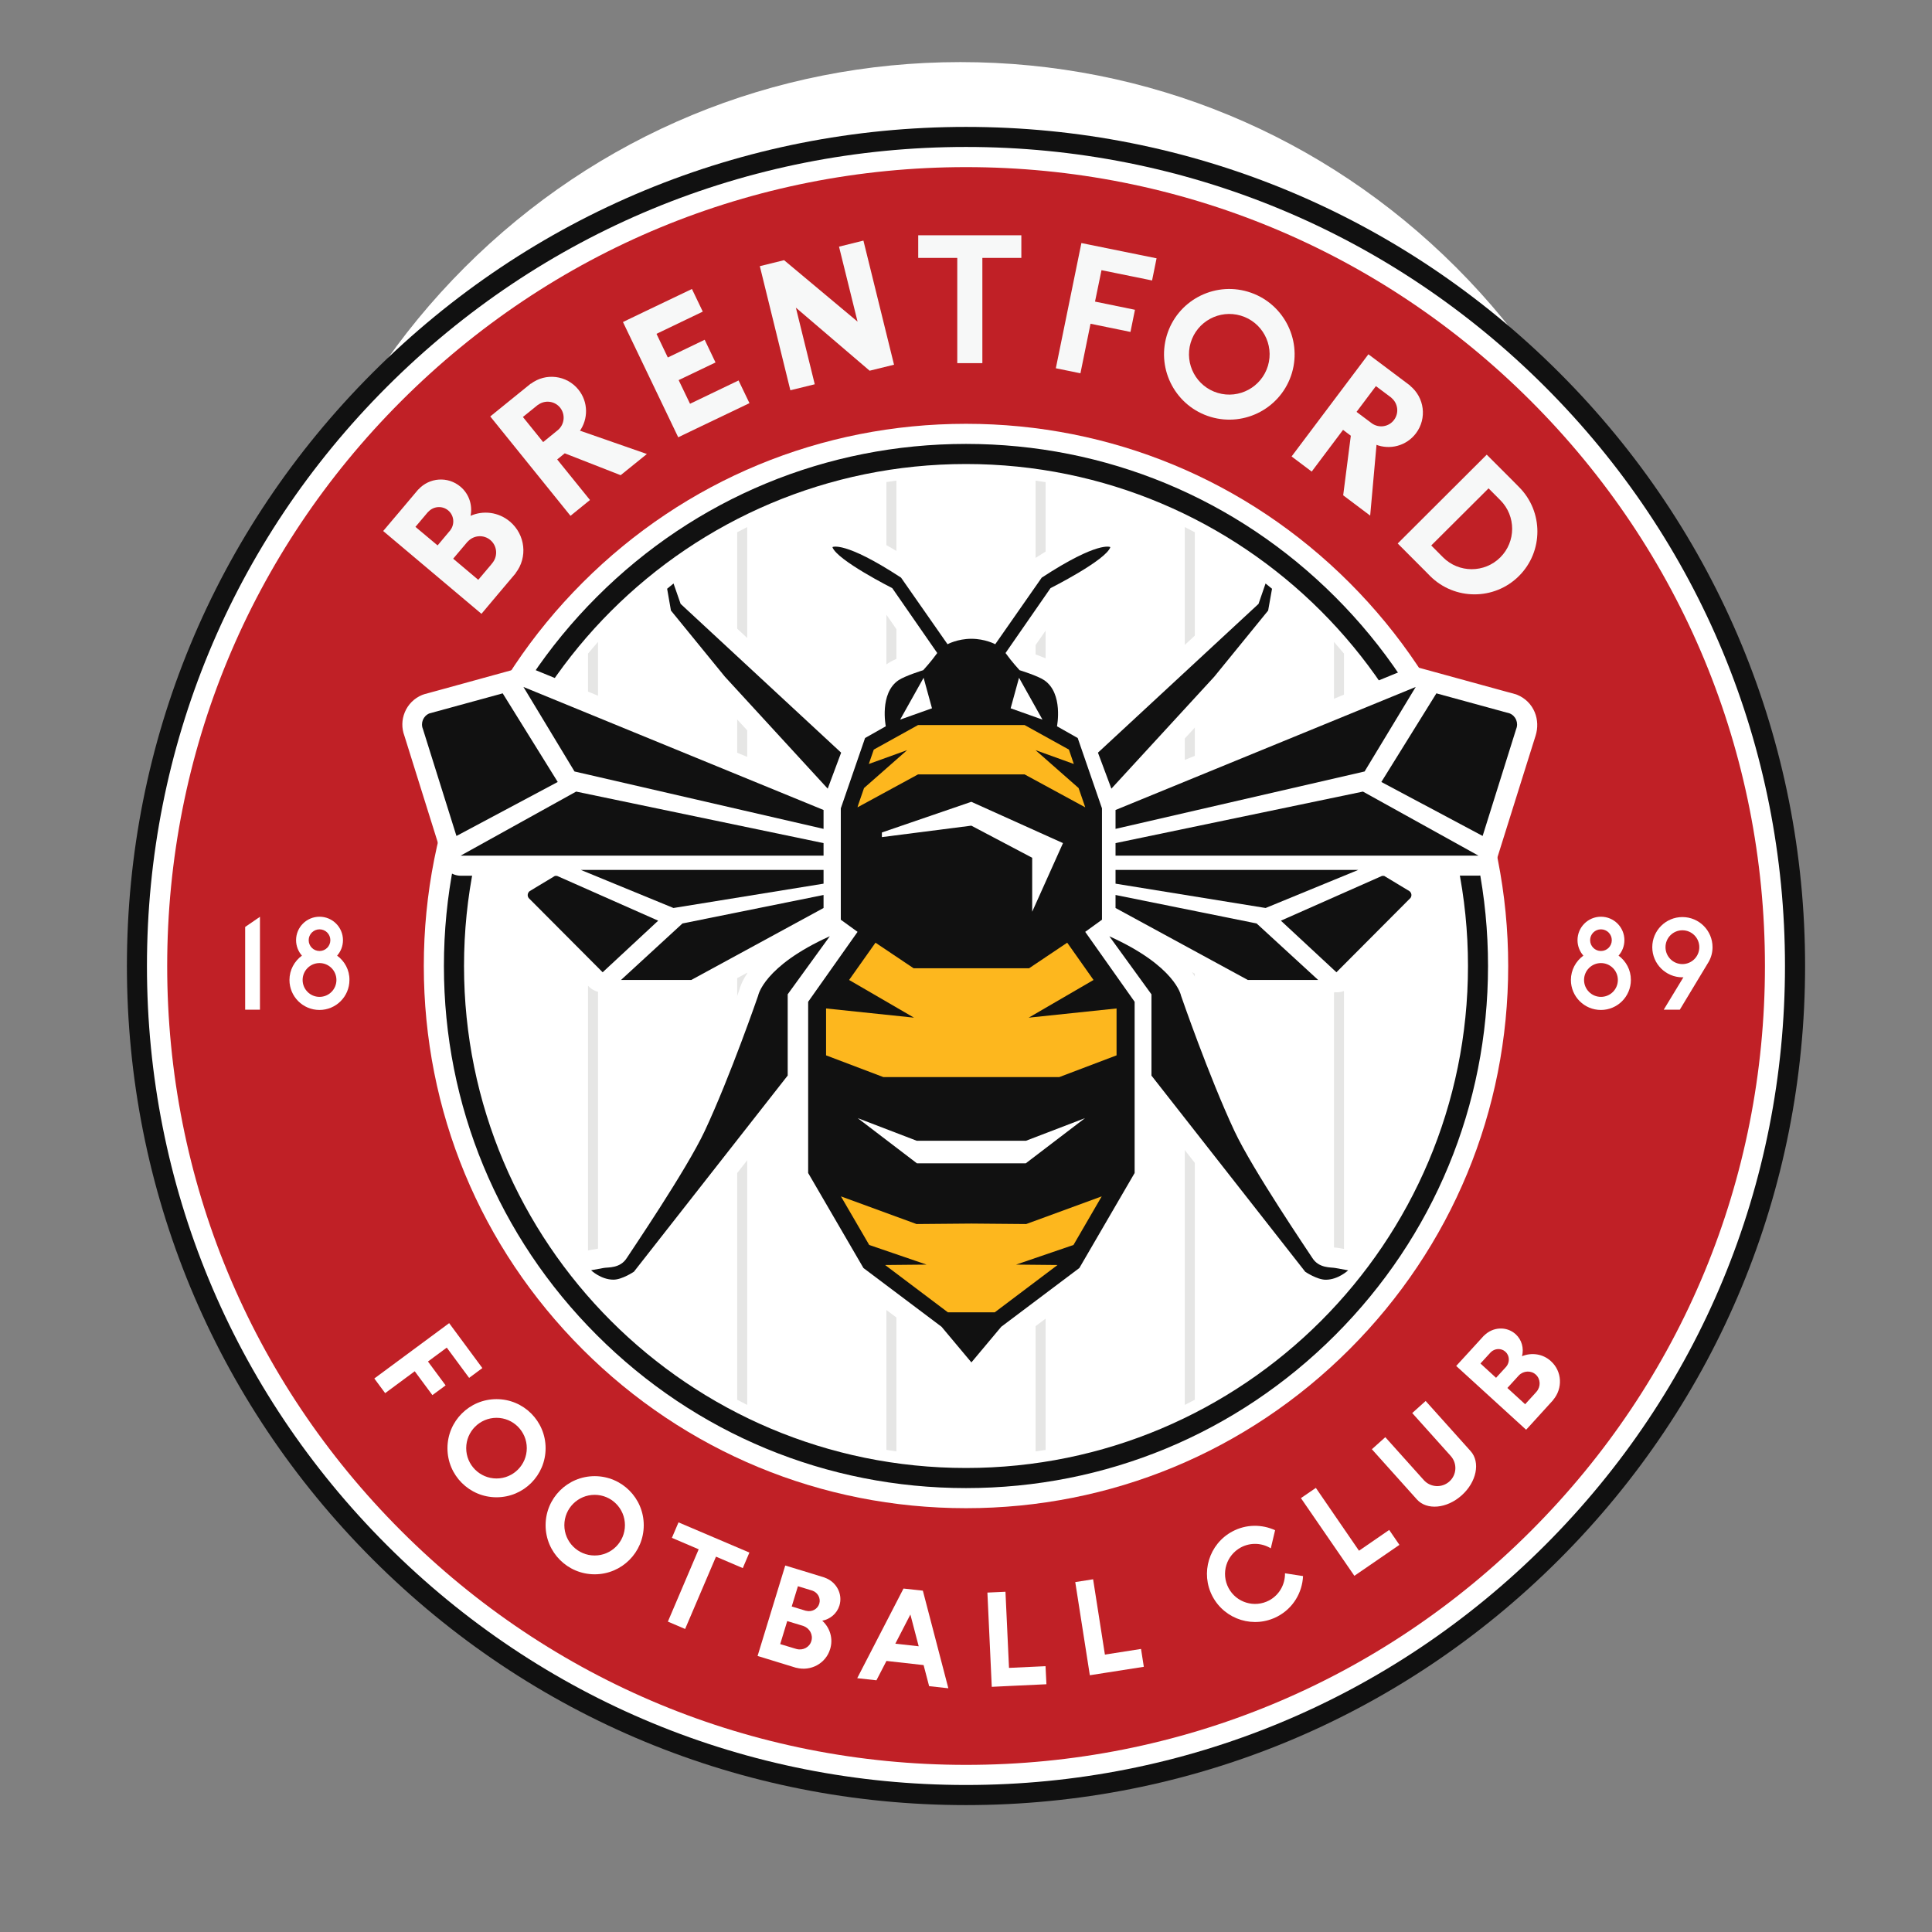 <?xml version="1.0" encoding="utf-8"?>
<!-- Generator: Adobe Illustrator 25.1.0, SVG Export Plug-In . SVG Version: 6.00 Build 0)  -->
<svg version="1.1" id="Layer_1" xmlns="http://www.w3.org/2000/svg" xmlns:xlink="http://www.w3.org/1999/xlink" x="0px" y="0px"
	 viewBox="0 0 283.46 283.46" style="enable-background:new 0 0 283.46 283.46;" xml:space="preserve">
<rect x="0" y="0" width="283.46" height="283.46" fill="#808080" stroke="none"/>
<style type="text/css">
	.st0{fill:#FFFFFF;}
	.st1{fill:#111111;}
	.st2{fill:#C02026;}
	.st3{fill:#E6E6E5;}
	.st4{fill:#FDB71E;}
	.st5{fill:#F7F8F8;}
</style>
<path class="st0" d="M213.64,39.23C194.21,19.8,168.38,9.11,140.91,9.11c-27.47,0-53.3,10.7-72.73,30.12
	c-19.43,19.43-30.12,45.25-30.12,72.73c0,27.47,10.7,53.3,30.12,72.73c19.43,19.43,45.25,30.12,72.73,30.12
	c27.47,0,53.3-10.7,72.73-30.12c19.43-19.42,30.12-45.25,30.12-72.73C243.76,84.48,233.06,58.65,213.64,39.23z"/>
<g>
	<path class="st1" d="M228.78,54.68c-23.25-23.25-54.17-36.06-87.05-36.06c-32.88,0-63.8,12.81-87.05,36.06
		c-23.25,23.25-36.06,54.17-36.06,87.05s12.81,63.8,36.06,87.05c23.25,23.25,54.17,36.06,87.05,36.06c32.88,0,63.8-12.8,87.05-36.06
		c23.25-23.25,36.06-54.17,36.06-87.05C264.84,108.84,252.04,77.93,228.78,54.68z"/>
	<path class="st0" d="M226.7,56.76c-22.7-22.7-52.87-35.2-84.97-35.2c-32.1,0-62.27,12.5-84.97,35.2
		c-22.7,22.7-35.2,52.87-35.2,84.97c0,32.1,12.5,62.27,35.2,84.97c22.7,22.69,52.87,35.19,84.97,35.19
		c32.1,0,62.27-12.5,84.97-35.19c22.7-22.7,35.19-52.87,35.19-84.97C261.89,109.63,249.39,79.46,226.7,56.76z"/>
	<path class="st2" d="M224.62,58.85c-22.14-22.14-51.58-34.33-82.88-34.33c-31.31,0-60.74,12.19-82.88,34.33
		c-22.14,22.14-34.33,51.57-34.33,82.88c0,31.31,12.19,60.75,34.33,82.88c22.14,22.14,51.57,34.33,82.88,34.33
		c31.31,0,60.75-12.19,82.88-34.33c22.14-22.14,34.33-51.57,34.33-82.88C258.95,110.42,246.75,80.98,224.62,58.85z"/>
	<path class="st0" d="M197.98,85.48c-15.03-15.02-35-23.3-56.25-23.3c-21.25,0-41.22,8.27-56.25,23.3
		c-15.02,15.02-23.3,35-23.3,56.25c0,21.25,8.27,41.22,23.3,56.25c15.03,15.02,35,23.3,56.25,23.3c21.25,0,41.22-8.28,56.25-23.3
		c15.02-15.02,23.3-35,23.3-56.25C221.28,120.48,213,100.51,197.98,85.48z"/>
	<path class="st1" d="M195.89,87.57c-14.47-14.47-33.7-22.44-54.16-22.44c-20.46,0-39.7,7.97-54.16,22.44
		c-14.47,14.47-22.44,33.7-22.44,54.16c0,20.46,7.97,39.7,22.44,54.16c14.47,14.47,33.7,22.44,54.16,22.44
		c20.46,0,39.7-7.97,54.16-22.44c14.47-14.47,22.43-33.7,22.43-54.16C218.33,121.27,210.36,102.03,195.89,87.57z M141.73,215.38
		c-40.68,0-73.65-32.97-73.65-73.65c0-40.68,32.97-73.65,73.65-73.65c40.68,0,73.65,32.97,73.65,73.65
		C215.38,182.41,182.41,215.38,141.73,215.38z"/>
	<g>
		<g>
			<path class="st3" d="M151.94,212.95c0.49-0.07,0.98-0.15,1.47-0.22V70.74c-0.49-0.08-0.98-0.15-1.47-0.22V212.95z"/>
		</g>
		<g>
			<path class="st3" d="M195.72,189.28c0.5-0.56,0.99-1.14,1.47-1.72V95.9c-0.48-0.58-0.98-1.15-1.47-1.72V189.28z"/>
		</g>
		<g>
			<path class="st3" d="M173.83,206.13c0.5-0.25,0.99-0.5,1.47-0.76V78.09c-0.49-0.26-0.98-0.51-1.47-0.76V206.13z"/>
		</g>
		<g>
			<path class="st3" d="M130.05,212.72c0.49,0.08,0.98,0.16,1.47,0.22V70.51c-0.49,0.07-0.98,0.14-1.47,0.22V212.72z"/>
		</g>
		<g>
			<path class="st3" d="M108.16,205.37c0.49,0.26,0.98,0.51,1.47,0.76V77.33c-0.49,0.25-0.99,0.5-1.47,0.76V205.37z"/>
		</g>
		<g>
			<path class="st3" d="M86.27,187.56c0.48,0.58,0.98,1.15,1.47,1.72v-95.1c-0.5,0.57-0.99,1.14-1.47,1.72V187.56z"/>
		</g>
	</g>
	<path class="st0" d="M225.17,104.49c-0.48-1.16-1.39-2.06-2.55-2.54c-0.11-0.05-0.23-0.09-0.35-0.12l-1.65-0.45l-12.94-3.55
		c-0.15-0.11-1.16-0.71-0.87-0.29c0.02,0.02,0.03,0.04,0.04,0.06l-1.45-0.4l0.83,1.01l-37.04,15.19l11.13-12.11
		c0.04-0.04,0.08-0.09,0.12-0.13l7.91-9.71c0.32-0.39,0.53-0.85,0.62-1.35l0.57-3.19c0.19-1.05-0.25-0.62-1.08-1.29l-2.42-1.1
		c-0.53-0.44-0.88,1.1-1.55,1.1c-0.27,0,0.66-2.91,0.4-2.84c-0.93,0.26-1.67,0.96-1.98,1.87l-0.79,2.29l-21.44,19.87
		c-0.26-0.45-0.64-0.83-1.1-1.09l-1.38-0.78c0.04-2.24-0.45-5.61-3.33-7.57c-0.93-0.63-2.56-1.24-3.61-1.59
		c-0.02-0.02-0.04-0.05-0.06-0.07l4.94-7.12c8.63-4.44,9.35-6.66,9.59-7.4c0.43-1.33-0.13-2.77-1.34-3.46
		c-0.53-0.3-1.17-0.46-1.91-0.46c-2.39,0-6.06,1.65-11.24,5.03c-0.31,0.21-0.59,0.47-0.8,0.78l-5.56,7.96
		c-0.68-0.15-1.48-0.26-2.34-0.26c-0.87,0-1.66,0.11-2.34,0.26l-5.56-7.96c-0.21-0.31-0.49-0.57-0.8-0.78
		c-5.18-3.39-8.85-5.03-11.24-5.03c-0.74,0-1.38,0.15-1.91,0.46c-1.21,0.69-1.77,2.14-1.34,3.46c0.24,0.74,0.96,2.96,9.59,7.4
		l4.94,7.12c-0.02,0.02-0.04,0.05-0.06,0.07c-1.05,0.35-2.67,0.96-3.61,1.59c-2.88,1.95-3.37,5.32-3.33,7.57l-1.38,0.78
		c-0.57,0.32-1.01,0.83-1.26,1.43l-21.8-20.21l-0.79-2.29c-0.31-0.91-1.06-1.61-1.98-1.87c-0.26-0.07-0.53-0.11-0.8-0.11
		c-0.67,0-0.86,0.6-1.39,1.03l-0.57,0.98c-0.82,0.68-2.07,1.18-1.88,2.23l0.57,3.19c0.09,0.49,0.3,0.96,0.62,1.35l7.91,9.71
		c0.04,0.05,0.07,0.09,0.11,0.13l11.13,12.11l-37.4-15.33c-0.14-0.06-0.27-0.1-0.41-0.13c0.16-0.22,0.28-0.38,0.28-0.38l-1.08,0.3
		c-0.47,0.02-0.92,0.14-1.33,0.37l-11.12,3.06l-2.02,0.55c-0.12,0.03-0.23,0.07-0.35,0.12c-1.16,0.48-2.07,1.38-2.55,2.54
		c-0.46,1.11-0.48,2.33-0.06,3.45l1.78,5.69l0,0l3.62,11.56c-0.05,0.36-0.03,0.72,0.06,1.08c0.34,1.3,1.51,2.21,2.85,2.21h8.24
		c-0.7,0.57-1.17,1.37-1.31,2.28c-0.15,0.97,0.09,1.94,0.67,2.73c0.09,0.12,0.18,0.23,0.29,0.34l10.86,10.9
		c0.57,0.58,1.33,0.87,2.09,0.87c0.11,0,0.23-0.02,0.34-0.03c0.55,0.72,1.41,1.16,2.34,1.16h10.32c0.49,0,0.98-0.12,1.41-0.36
		l6.85-3.73c-0.81,1.17-1.15,2.1-1.28,2.62c-0.45,1.3-4.19,11.98-7.68,19.43c-1.46,3.11-5.02,8.92-10.57,17.26
		c-0.39,0.59-0.57,0.85-0.66,1c-0.15,0.05-0.48,0.07-0.66,0.08c-0.25,0.02-0.52,0.04-0.82,0.1c-0.57,0.11-1.78,0.32-1.79,0.32
		c-1.1,0.19-2,0.98-2.32,2.04c-0.33,1.07,0.41,1.17,1.21,1.94c0.23,0.23,1.95,3.26,4.89,3.26c2.04,0,4.09-1.28,4.67-1.68
		c0.25-0.17,0.48-0.38,0.66-0.62l20.28-25.88v9.56c0,0.52,0.14,1.03,0.4,1.48l8.11,13.94c0.2,0.34,0.46,0.64,0.78,0.87l11.19,8.42
		l4.16,4.97c0.56,0.67,1.39,1.06,2.26,1.06c0.87,0,1.7-0.39,2.26-1.06l4.16-4.97l11.19-8.42c0.31-0.24,0.58-0.53,0.78-0.87
		l8.11-13.94c0.26-0.45,0.4-0.96,0.4-1.48v-8.9l19.76,25.21c0.19,0.24,0.41,0.45,0.66,0.62c0.58,0.39,2.63,1.68,4.67,1.68
		c2.94,0,4.09-3.65,4.33-3.87c0.8-0.77,2.17-1.39,1.84-2.46c-0.33-1.07-1.29-0.72-2.39-0.91c-0.01,0-1.23-0.21-1.79-0.32
		c-0.3-0.06-0.58-0.08-0.82-0.1c-0.18-0.01-0.51-0.04-0.66-0.08c-0.1-0.16-0.28-0.42-0.66-1c-5.55-8.34-9.11-14.15-10.57-17.26
		c-3.45-7.36-7.22-18.12-7.68-19.44c-0.14-0.53-0.47-1.45-1.28-2.62l6.85,3.73c0.43,0.24,0.92,0.36,1.41,0.36h10.32
		c0.93,0,1.79-0.44,2.34-1.16c0.11,0.01,0.23,0.03,0.34,0.03c0.76,0,1.51-0.29,2.09-0.87l10.86-10.9c0.1-0.11,0.2-0.22,0.29-0.34
		c1.16-1.58,0.86-3.78-0.64-5.01h8.24c0.83,0,1.31-0.35,1.63-0.92c0.11,0.51,0.24,0.94,0.24,0.94l5.12-16.33l1.33-4.23
		C225.65,106.82,225.63,105.6,225.17,104.49z"/>
	<g>
		<g>
			<path class="st1" d="M73.75,101.72c-0.06,0.02-0.11,0.04-0.15,0.05l-10.6,2.9c-0.9,0.37-1.32,1.4-0.95,2.29l4.92,15.69
				l14.86-7.92L73.75,101.72z"/>
			<path class="st1" d="M96.57,135.08l-14.84-6.57c-0.02,0.01-0.29-0.01-0.31,0l-3.7,2.23c-0.32,0.24-0.39,0.69-0.16,1.01
				l10.86,10.9L96.57,135.08z"/>
			<polygon class="st1" points="120.83,121.61 120.83,118.84 76.8,100.79 84.29,113.19 			"/>
			<polygon class="st1" points="98.82,85.61 97.88,86.38 98.44,89.58 106.36,99.29 121.44,115.71 123.41,110.43 99.86,88.6 			"/>
			<polygon class="st1" points="120.83,123.7 84.53,116.14 67.58,125.54 120.83,125.54 			"/>
			<polygon class="st1" points="120.83,127.63 85.21,127.63 98.81,133.22 120.83,129.65 			"/>
			<polygon class="st1" points="101.42,143.78 120.83,133.22 120.83,131.31 100.13,135.49 91.11,143.78 			"/>
			<path class="st1" d="M111.23,146.09c0,0-4.07,11.81-7.84,19.86c-2.67,5.7-10.92,17.82-11.42,18.61
				c-0.98,1.57-2.76,1.35-3.38,1.47c-0.61,0.12-1.87,0.34-1.87,0.34s1.44,1.38,3.28,1.38c1.29,0,3.01-1.17,3.01-1.17l22.56-28.78
				v-11.92l6.18-8.52C111.99,141.77,111.23,146.09,111.23,146.09z"/>
			<path class="st1" d="M221.5,104.67l-10.6-2.9c-0.04-0.02-0.09-0.03-0.15-0.05l-8.08,13.01l14.86,7.92l4.92-15.69
				C222.82,106.07,222.4,105.04,221.5,104.67z"/>
			<path class="st1" d="M206.78,130.74l-3.7-2.23c-0.01-0.01-0.29,0.01-0.31,0l-14.84,6.57l8.15,7.57l10.86-10.9
				C207.18,131.43,207.11,130.98,206.78,130.74z"/>
			<polygon class="st1" points="163.67,121.61 200.21,113.19 207.71,100.79 163.67,118.84 			"/>
			<polygon class="st1" points="178.15,99.29 186.06,89.58 186.63,86.38 185.68,85.61 184.65,88.6 161.09,110.43 163.06,115.71 			
				"/>
			<polygon class="st1" points="163.67,123.7 163.67,125.54 216.92,125.54 199.97,116.14 			"/>
			<polygon class="st1" points="163.67,127.63 163.67,129.65 185.69,133.22 199.29,127.63 			"/>
			<polygon class="st1" points="163.67,133.22 183.08,143.78 193.4,143.78 184.37,135.49 163.67,131.31 			"/>
			<path class="st1" d="M192.54,184.56c-0.5-0.79-8.75-12.91-11.42-18.61c-3.77-8.05-7.84-19.86-7.84-19.86s-0.76-4.32-10.52-8.72
				l6.18,8.52v11.92l22.56,28.78c0,0,1.72,1.17,3.01,1.17c1.84,0,3.29-1.38,3.29-1.38s-1.26-0.22-1.87-0.34
				C195.3,185.91,193.52,186.12,192.54,184.56z"/>
		</g>
		<path class="st1" d="M159.22,136.72l2.46-1.78V118.6l-3.56-10.32l-3.04-1.72c0,0,0.96-4.83-1.87-6.76
			c-0.97-0.66-3.62-1.47-3.62-1.47s-1.14-1.23-2.06-2.52l6.6-9.52c0,0,8.17-4.11,8.78-6.02c0,0-1.72-0.98-10.07,4.48l-6.82,9.77
			c0,0-1.47-0.8-3.5-0.8c-2.03,0-3.5,0.8-3.5,0.8l-6.82-9.77c-8.35-5.47-10.07-4.48-10.07-4.48c0.62,1.9,8.78,6.02,8.78,6.02
			l6.6,9.52c-0.92,1.29-2.06,2.52-2.06,2.52s-2.65,0.82-3.62,1.47c-2.84,1.92-1.87,6.76-1.87,6.76l-3.04,1.72l-3.56,10.32v16.34
			l2.46,1.78l-7.25,10.26v25.12l8.11,13.94l11.46,8.62l4.38,5.23l4.38-5.23l11.46-8.62l8.11-13.94v-25.12L159.22,136.72z
			 M149.51,99.44l3.44,6.14l-4.67-1.66L149.51,99.44z M135.51,99.44l1.23,4.48l-4.67,1.66L135.51,99.44z M129.39,122.14l13.12-4.5
			l13.45,6.06l-4.52,10.07v-7.92l-8.93-4.71l-13.12,1.68V122.14z M150.5,170.68h-7.99h-7.98l-8.69-6.63l8.66,3.32h8.01h8.02
			l8.66-3.32L150.5,170.68z"/>
		<polygon class="st4" points="159.1,118.08 158.25,115.62 151.93,110.06 157.55,112.09 156.83,109.98 150.33,106.38 142.51,106.38 
			134.69,106.38 128.2,109.98 127.47,112.09 133.09,110.06 126.77,115.62 125.92,118.08 125.81,118.45 134.69,113.62 142.51,113.62 
			150.33,113.62 159.22,118.45 		"/>
		<polygon class="st4" points="161.64,175.53 150.56,179.59 142.51,179.52 134.47,179.59 123.38,175.53 127.53,182.66 
			135.94,185.54 129.86,185.6 139.07,192.54 142.51,192.54 145.95,192.54 155.16,185.6 149.08,185.54 157.5,182.66 		"/>
		<polygon class="st4" points="150.93,149.31 160.44,143.78 156.58,138.31 150.99,142.06 142.51,142.06 134.04,142.06 
			128.45,138.31 124.58,143.78 134.1,149.31 121.2,147.96 121.2,154.84 129.61,158.03 142.51,158.03 155.41,158.03 163.82,154.84 
			163.82,147.96 		"/>
	</g>
	<path class="st0" d="M49.46,140.21c0.54-0.61,0.86-1.4,0.86-2.27c0-1.9-1.54-3.44-3.44-3.44c-1.9,0-3.44,1.54-3.44,3.44
		c0,0.87,0.33,1.67,0.86,2.27c-1.1,0.8-1.83,2.1-1.83,3.57c0,2.43,1.97,4.4,4.4,4.4c2.43,0,4.4-1.97,4.4-4.4
		C51.29,142.31,50.56,141.01,49.46,140.21z M46.88,136.35c0.88,0,1.59,0.71,1.59,1.59c0,0.88-0.71,1.59-1.59,1.59
		c-0.88,0-1.59-0.71-1.59-1.59C45.29,137.06,46.01,136.35,46.88,136.35z M46.88,146.26c-1.37,0-2.48-1.11-2.48-2.48
		c0-1.37,1.11-2.48,2.48-2.48c1.37,0,2.48,1.11,2.48,2.48C49.36,145.15,48.25,146.26,46.88,146.26z"/>
	<path class="st0" d="M237.47,140.21c0.54-0.61,0.86-1.4,0.86-2.27c0-1.9-1.54-3.44-3.44-3.44c-1.9,0-3.44,1.54-3.44,3.44
		c0,0.87,0.33,1.67,0.86,2.27c-1.1,0.8-1.83,2.1-1.83,3.57c0,2.43,1.97,4.4,4.4,4.4s4.4-1.97,4.4-4.4
		C239.29,142.31,238.57,141.01,237.47,140.21z M234.89,136.35c0.88,0,1.59,0.71,1.59,1.59c0,0.88-0.71,1.59-1.59,1.59
		c-0.88,0-1.59-0.71-1.59-1.59C233.3,137.06,234.01,136.35,234.89,136.35z M234.89,146.26c-1.37,0-2.48-1.11-2.48-2.48
		c0-1.37,1.11-2.48,2.48-2.48c1.37,0,2.48,1.11,2.48,2.48C237.37,145.15,236.26,146.26,234.89,146.26z"/>
	<polygon class="st0" points="35.97,148.14 38.14,148.14 38.14,134.51 35.97,136 	"/>
	<path class="st0" d="M251.26,138.97c0-2.44-1.98-4.42-4.42-4.42c-2.44,0-4.42,1.98-4.42,4.42c0,2.44,1.98,4.42,4.42,4.42
		c0.05,0,0.1-0.01,0.15-0.01l-2.89,4.76h2.36l4.24-7.03l0,0C251.06,140.47,251.26,139.75,251.26,138.97z M244.36,138.97
		c0-1.37,1.11-2.48,2.48-2.48c1.37,0,2.48,1.11,2.48,2.48c0,1.37-1.11,2.48-2.48,2.48C245.47,141.45,244.36,140.34,244.36,138.97z"
		/>
	<polygon class="st5" points="101.24,59.24 99.57,55.77 104.98,53.18 103.39,49.85 97.98,52.45 96.32,48.98 103.11,45.72 
		101.52,42.4 94.72,45.65 92.16,46.88 91.4,47.25 99.51,64.16 100.27,63.79 102.83,62.56 109.96,59.15 108.36,55.82 	"/>
	<polygon class="st5" points="123.1,36.19 125.82,47.19 115.06,38.19 115.05,38.17 111.48,39.05 115.96,57.26 119.54,56.38 
		116.77,45.14 127.59,54.39 131.17,53.51 126.68,35.3 	"/>
	<path class="st5" d="M85.1,63.19l-0.08,0.11c1.31-1.81,1.31-4.33-0.16-6.14c-1.72-2.13-4.8-2.49-6.97-0.86l-0.01-0.02l-3.09,2.5
		l-2.02,1.64l-0.84,0.68L83.7,75.68l2.86-2.32l-4.81-5.95l1.11-0.9l8.2,3.21l3.85-3.11L85.1,63.19z M81.89,63.07L81.89,63.07
		l-2.2,1.79l-2.97-3.68l2.2-1.78l0.01,0.01c1.01-0.76,2.45-0.59,3.25,0.4C82.97,60.8,82.84,62.23,81.89,63.07z"/>
	<path class="st5" d="M201.96,65.27l-0.13-0.05c2.07,0.83,4.51,0.22,5.92-1.65c1.65-2.19,1.24-5.26-0.86-6.97l0.01-0.02l-3.18-2.39
		l-2.08-1.56l-0.87-0.65l-11.27,14.99l2.95,2.22l4.6-6.12l1.14,0.86l-1.12,8.74l3.96,2.98L201.96,65.27z M201.3,62.13L201.3,62.13
		l-2.27-1.7l2.84-3.78l2.27,1.7l-0.01,0.01c0.98,0.8,1.17,2.23,0.4,3.25C203.77,62.63,202.34,62.85,201.3,62.13z"/>
	<path class="st5" d="M69.04,75.68c0.31-1.54-0.2-3.2-1.49-4.28c-1.84-1.55-4.56-1.35-6.17,0.42l-0.01-0.01l-2.77,3.29l-0.68,0.8
		l-1.7,2.01l14.42,12.15l0.84-1l1.53-1.82l2.67-3.16l-0.02-0.01c1.78-2.29,1.43-5.62-0.84-7.54C73.14,75.11,70.89,74.86,69.04,75.68
		z M60.95,77.3l0.24-0.28l1.4-1.66l0.24-0.28l0.01,0.01c0.76-0.83,2.05-0.93,2.92-0.2c0.87,0.73,0.99,2.02,0.3,2.91l0.01,0
		l-0.24,0.28l-1.39,1.66l-0.24,0.28L60.95,77.3z M72.29,82.54L72.29,82.54l-0.26,0.33l-1.59,1.88l-0.27,0.32l-3.68-3.1l0.27-0.32
		l1.59-1.88l0.27-0.32l0.01,0.01c0.87-0.95,2.33-1.06,3.32-0.22C72.93,80.07,73.07,81.53,72.29,82.54z"/>
	<polygon class="st5" points="149.85,34.52 134.72,34.52 134.72,37.84 140.45,37.84 140.45,53.28 144.13,53.28 144.13,37.84 
		149.85,37.84 	"/>
	<polygon class="st5" points="169.03,41.15 169.69,37.9 158.66,35.66 158.66,35.66 158.66,35.66 154.91,54.03 158.52,54.77 
		160,47.5 165.86,48.7 166.52,45.45 160.66,44.25 161.61,39.64 	"/>
	<path class="st5" d="M183.09,42.8c-5.07-1.51-10.41,1.38-11.91,6.45s1.38,10.41,6.45,11.92c5.07,1.51,10.41-1.38,11.92-6.45
		C191.05,49.64,188.16,44.31,183.09,42.8z M178.67,57.65c-3.13-0.93-4.91-4.23-3.98-7.36c0.93-3.13,4.23-4.91,7.36-3.98
		c3.13,0.93,4.91,4.23,3.98,7.36C185.09,56.8,181.8,58.58,178.67,57.65z"/>
	<path class="st5" d="M222.87,71.46l-0.92-0.93l-3.82-3.82l-13.06,13.03l4.17,4.18l0,0l0.56,0.57c3.6,3.61,9.45,3.62,13.06,0.02
		C226.46,80.92,226.47,75.07,222.87,71.46z M211.72,81.77l-1.73-1.74l8.41-8.38l1.73,1.74c2.31,2.32,2.31,6.08-0.01,8.39
		C217.8,84.09,214.04,84.09,211.72,81.77z"/>
	<path class="st0" d="M120.64,237.79c1.16-0.23,2.16-1.05,2.52-2.23c0.52-1.7-0.45-3.49-2.16-4.09l0-0.01l-3.12-0.96l-0.76-0.23
		l-1.91-0.58l-4.06,13.27l0.95,0.29l1.72,0.53l3,0.92l0-0.01c2.13,0.56,4.33-0.62,4.97-2.72
		C122.28,240.42,121.77,238.81,120.64,237.79z M117.07,232.73l0.27,0.08l1.57,0.48l0.27,0.08l0,0c0.81,0.28,1.27,1.13,1.02,1.93
		c-0.25,0.8-1.1,1.25-1.93,1.03l0,0.01l-0.27-0.08l-1.57-0.48l-0.27-0.08L117.07,232.73z M116.87,241.94L116.87,241.94l-0.31-0.09
		l-1.79-0.54l-0.3-0.09l1.03-3.38l0.3,0.09l1.78,0.54l0.3,0.09l0,0.01c0.92,0.32,1.44,1.29,1.16,2.2
		C118.78,241.68,117.81,242.19,116.87,241.94z"/>
	<path class="st0" d="M223.31,198.98c0.29-1.15-0.02-2.4-0.94-3.23c-1.31-1.19-3.34-1.09-4.62,0.2l-0.01-0.01l-2.2,2.41l-0.54,0.59
		l-1.35,1.47l10.26,9.36l0.67-0.73l1.21-1.33l2.11-2.32l-0.01-0.01c1.42-1.69,1.3-4.18-0.33-5.66
		C226.39,198.63,224.72,198.4,223.31,198.98z M217.21,200.05l0.19-0.21l1.11-1.21l0.19-0.21l0,0c0.6-0.61,1.56-0.66,2.18-0.09
		c0.62,0.57,0.66,1.53,0.11,2.19l0,0l-0.19,0.21l-1.11,1.21l-0.19,0.21L217.21,200.05z M225.45,204.17L225.45,204.17l-0.21,0.24
		l-1.26,1.38l-0.21,0.24l-2.61-2.39l0.22-0.24l1.26-1.38l0.21-0.23l0,0c0.68-0.69,1.78-0.75,2.48-0.11
		C226.04,202.33,226.08,203.43,225.45,204.17z"/>
	<polygon class="st0" points="109.95,227.79 99.55,223.36 98.58,225.63 102.51,227.31 97.99,237.92 100.52,239 105.05,228.39 
		108.98,230.07 	"/>
	<path class="st0" d="M72.85,205.28c-3.98,0-7.2,3.22-7.2,7.2c0,3.98,3.22,7.2,7.2,7.2c3.98,0,7.2-3.22,7.2-7.2
		C80.05,208.5,76.82,205.28,72.85,205.28z M72.85,216.92c-2.46,0-4.45-1.99-4.45-4.45c0-2.45,1.99-4.45,4.45-4.45
		c2.45,0,4.44,1.99,4.44,4.45C77.29,214.93,75.3,216.92,72.85,216.92z"/>
	<path class="st0" d="M87.25,216.58c-3.98,0-7.2,3.22-7.2,7.2c0,3.98,3.22,7.2,7.2,7.2c3.98,0,7.2-3.22,7.2-7.2
		C94.45,219.8,91.23,216.58,87.25,216.58z M87.25,228.22c-2.46,0-4.45-1.99-4.45-4.45c0-2.46,1.99-4.45,4.45-4.45
		c2.45,0,4.44,1.99,4.44,4.45C91.69,226.23,89.7,228.22,87.25,228.22z"/>
	<path class="st0" d="M207.2,207.32l5.65,6.3c0.98,1.09,0.89,2.77-0.2,3.74c-1.09,0.98-2.77,0.89-3.75-0.2l-5.65-6.3l-1.97,1.77
		l6.6,7.36c1.46,1.63,4.4,1.36,6.58-0.6c2.18-1.95,2.77-4.85,1.31-6.48l-6.6-7.36L207.2,207.32z"/>
	<path class="st0" d="M188.53,230.83c0.03,1.6-0.81,3.17-2.32,3.98c-2.15,1.14-4.82,0.33-5.96-1.82c-1.14-2.15-0.33-4.81,1.82-5.96
		c1.43-0.76,3.1-0.65,4.38,0.14l0.63-2.66c-1.93-0.88-4.24-0.9-6.26,0.18c-3.44,1.83-4.74,6.11-2.91,9.55
		c1.84,3.44,6.11,4.74,9.55,2.91c2.28-1.21,3.61-3.5,3.72-5.91C190.22,231.09,189.12,230.91,188.53,230.83z"/>
	<polygon class="st0" points="148.04,244.71 147.52,233.54 144.87,233.66 145.51,247.49 145.51,247.49 148.16,247.36 153.53,247.11 
		153.4,244.46 	"/>
	<polygon class="st0" points="162.11,242.76 160.38,231.71 157.76,232.12 159.9,245.79 159.9,245.79 162.51,245.38 167.82,244.55 
		167.41,241.93 	"/>
	<polygon class="st0" points="199.39,227.52 193.06,218.3 190.87,219.8 198.71,231.2 198.71,231.2 200.9,229.7 205.32,226.66 
		203.82,224.47 	"/>
	<polygon class="st0" points="68.83,202.16 70.77,200.72 65.9,194.13 65.9,194.13 65.9,194.13 54.92,202.25 56.51,204.4 
		60.85,201.19 63.44,204.69 65.38,203.26 62.79,199.76 65.55,197.72 	"/>
	<path class="st0" d="M136.32,247.39l2.82,0.31l-3.74-14.32l-2.84-0.31l-6.79,13.15l2.82,0.31l1.47-2.84l5.45,0.61L136.32,247.39z
		 M131.36,241.16l2.21-4.28l1.22,4.66L131.36,241.16z"/>
</g>
</svg>
